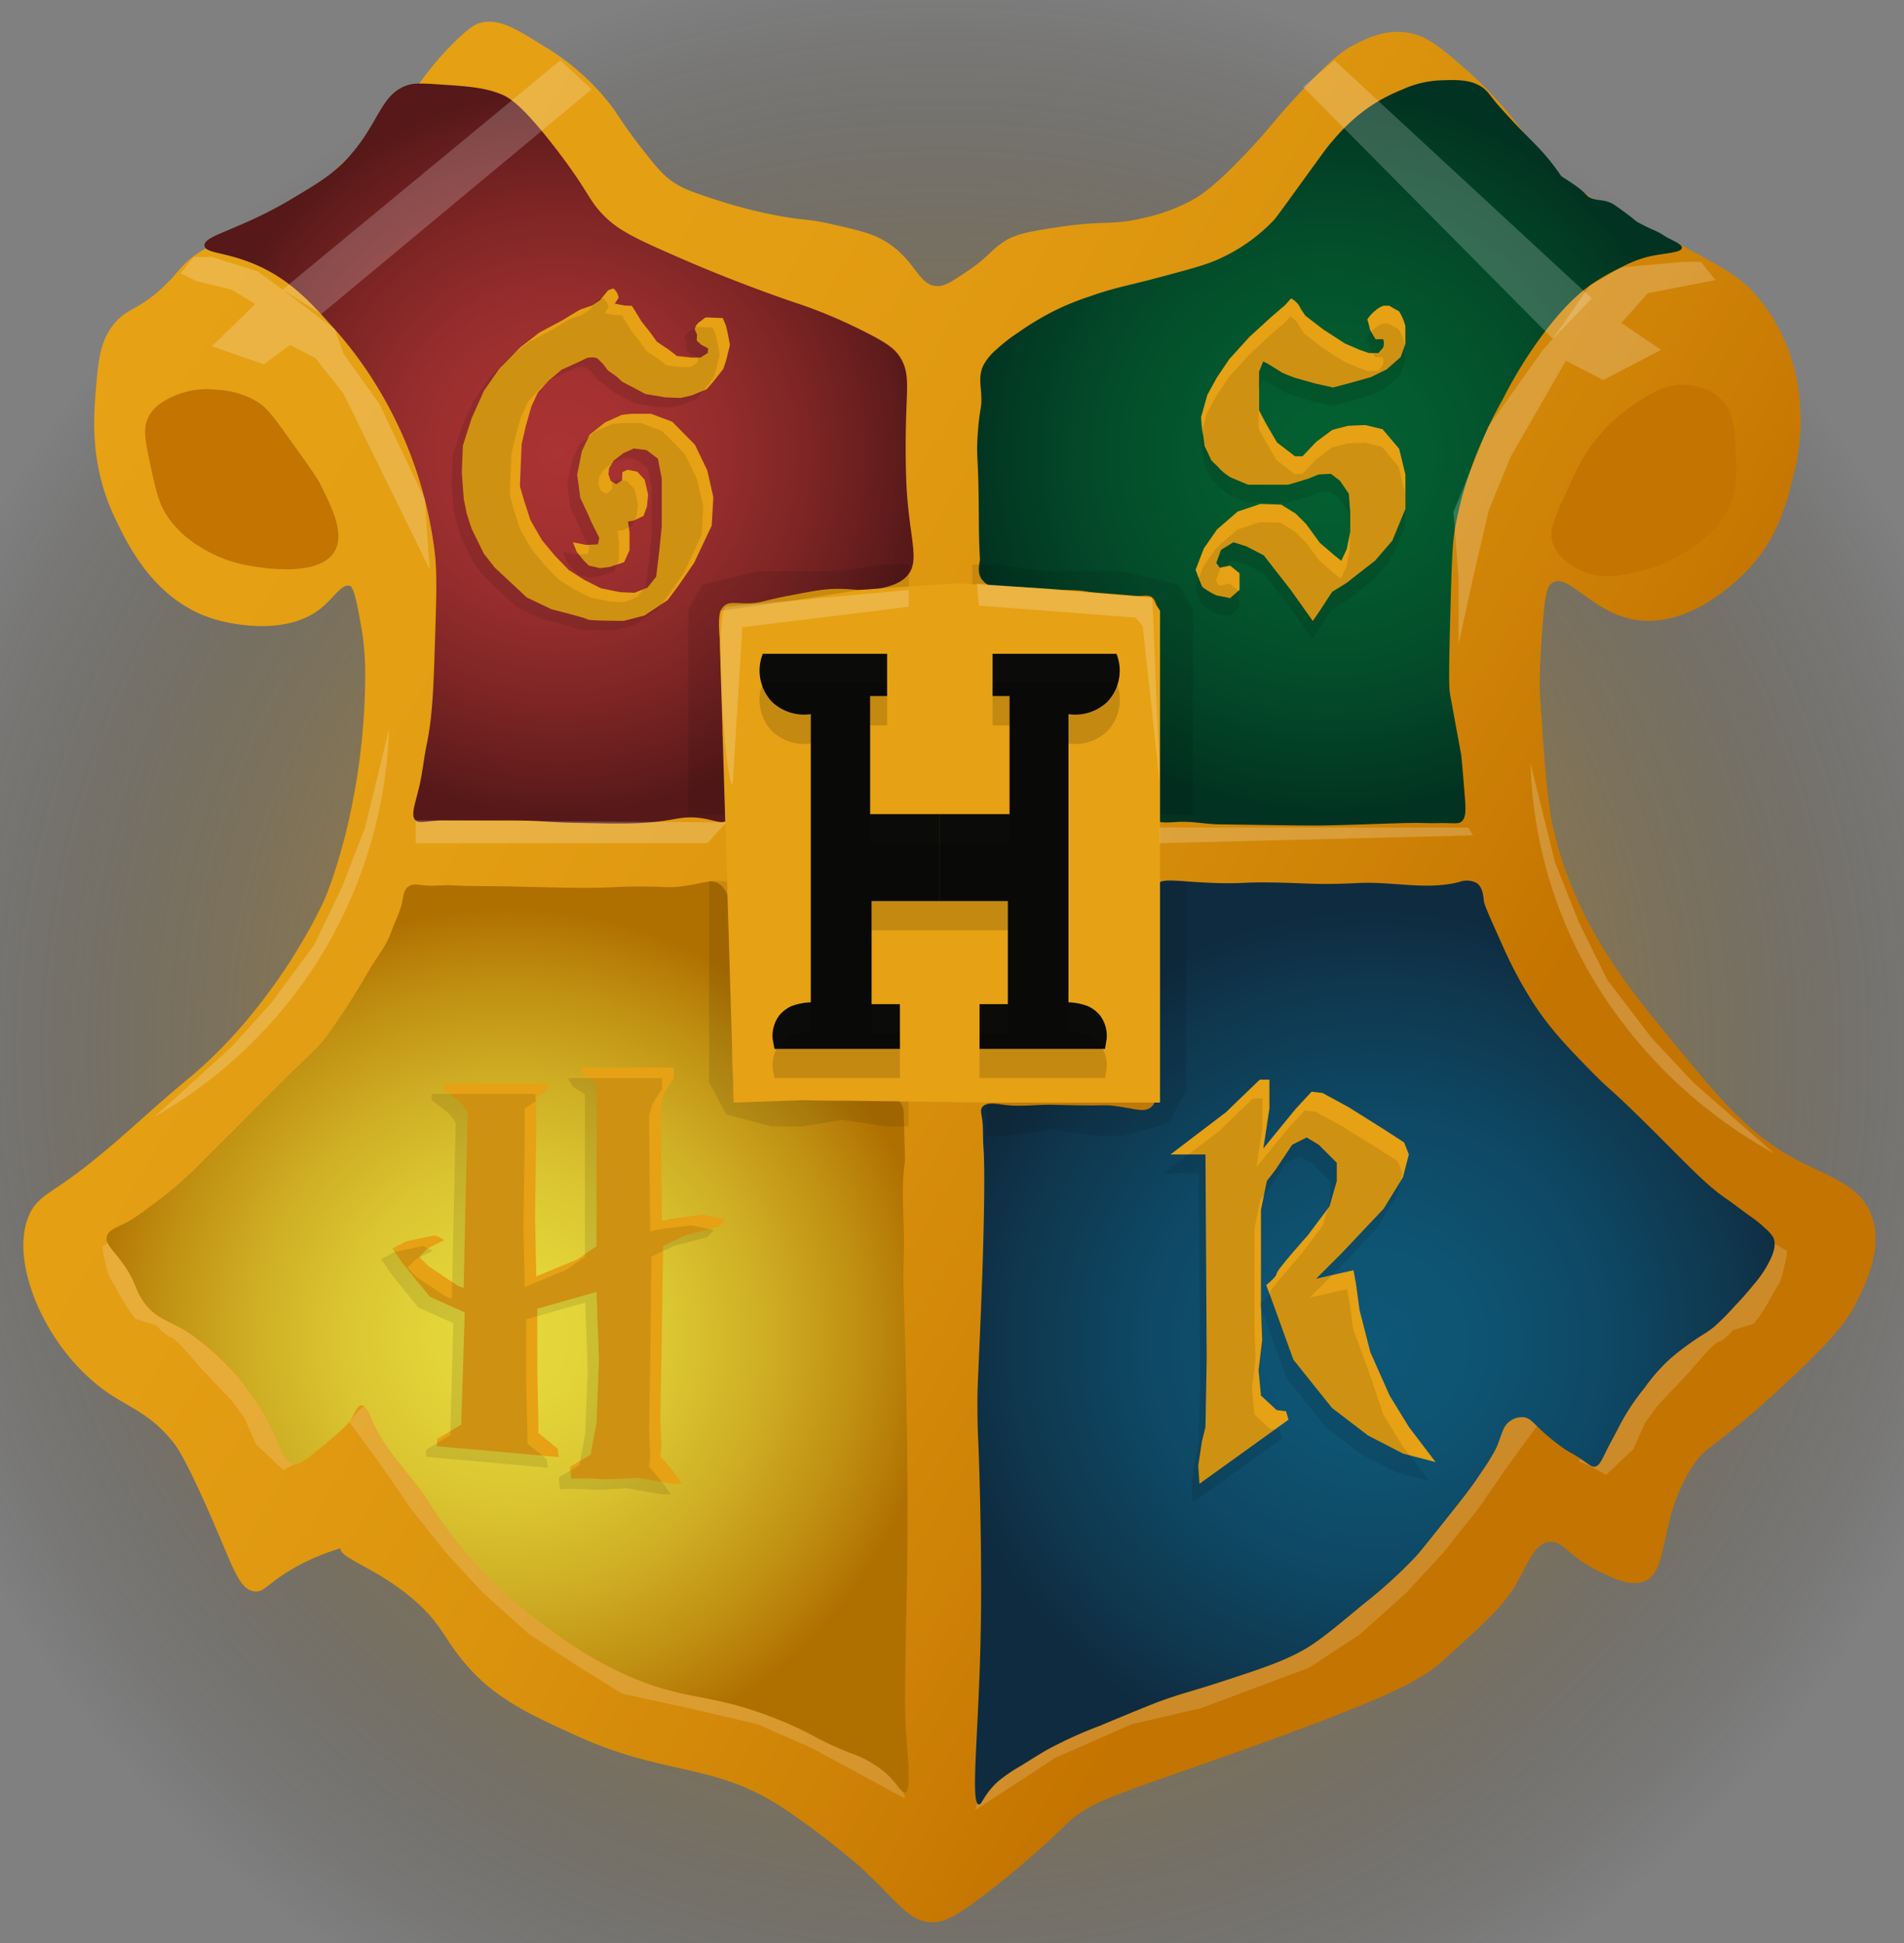 <svg xmlns="http://www.w3.org/2000/svg" xmlns:xlink="http://www.w3.org/1999/xlink" viewBox="0 0 403.19 411.32"><rect x="0" y="0" width="403.19" height="411.32" fill="#808080" stroke="none"/><defs><style>.cls-1{fill:url(#Ikke-navngivet_forløb_138);}.cls-2{fill:url(#Ikke-navngivet_forløb_93);}.cls-3{fill:url(#Ikke-navngivet_forløb_620);}.cls-4{opacity:0.1;}.cls-5{fill:url(#Ikke-navngivet_forløb_604);}.cls-13,.cls-6{fill:#fff;}.cls-6{opacity:0.16;}.cls-7{fill:url(#Ikke-navngivet_forløb_477);}.cls-8{fill:url(#Ikke-navngivet_forløb_556);}.cls-9{fill:#e6a114;}.cls-10{fill:#c47400;}.cls-11{fill:#0b0b09;}.cls-12{opacity:0.15;}.cls-13{opacity:0.2;}</style><radialGradient id="Ikke-navngivet_forløb_138" cx="131.08" cy="114.55" r="188.15" gradientTransform="translate(25.1 69.65) scale(1.33 1.33)" gradientUnits="userSpaceOnUse"><stop offset="0.2" stop-color="#d29415" stop-opacity="0.57"/><stop offset="0.3" stop-color="#c68b14" stop-opacity="0.54"/><stop offset="0.46" stop-color="#a37310" stop-opacity="0.45"/><stop offset="0.64" stop-color="#6a4b0b" stop-opacity="0.29"/><stop offset="0.85" stop-color="#1c1403" stop-opacity="0.08"/><stop offset="0.92" stop-opacity="0"/></radialGradient><linearGradient id="Ikke-navngivet_forløb_93" x1="17.36" y1="79.97" x2="383.89" y2="291.59" gradientUnits="userSpaceOnUse"><stop offset="0" stop-color="#e6a114"/><stop offset="0.27" stop-color="#e49e13"/><stop offset="0.48" stop-color="#dc940e"/><stop offset="0.66" stop-color="#d08407"/><stop offset="0.79" stop-color="#c47400"/></linearGradient><radialGradient id="Ikke-navngivet_forløb_620" cx="118.38" cy="95.98" r="76.7" gradientUnits="userSpaceOnUse"><stop offset="0" stop-color="#a33"/><stop offset="0.2" stop-color="#a53131"/><stop offset="0.43" stop-color="#972d2d"/><stop offset="0.68" stop-color="#7f2525"/><stop offset="0.94" stop-color="#5f1b1b"/><stop offset="1" stop-color="#561818"/></radialGradient><radialGradient id="Ikke-navngivet_forløb_604" cx="281.55" cy="95.88" r="76.81" gradientUnits="userSpaceOnUse"><stop offset="0" stop-color="#036031"/><stop offset="0.28" stop-color="#035b2f"/><stop offset="0.61" stop-color="#034d2a"/><stop offset="0.96" stop-color="#023622"/><stop offset="1" stop-color="#023221"/></radialGradient><radialGradient id="Ikke-navngivet_forløb_477" cx="291.13" cy="284.17" r="91.47" gradientUnits="userSpaceOnUse"><stop offset="0" stop-color="#0e5777"/><stop offset="0.25" stop-color="#0e5372"/><stop offset="0.54" stop-color="#0e4864"/><stop offset="0.85" stop-color="#0f364d"/><stop offset="1" stop-color="#0f2b3f"/></radialGradient><radialGradient id="Ikke-navngivet_forløb_556" cx="107.53" cy="283.01" r="90.85" gradientUnits="userSpaceOnUse"><stop offset="0" stop-color="#e5d93c"/><stop offset="0.17" stop-color="#e3d439"/><stop offset="0.38" stop-color="#dbc631"/><stop offset="0.6" stop-color="#cfae24"/><stop offset="0.83" stop-color="#bf8e11"/><stop offset="1" stop-color="#b07000"/></radialGradient></defs><g id="Lag_13" data-name="Lag 13"><ellipse class="cls-1" cx="198.98" cy="221.96" rx="252.72" ry="246.98"/></g><g id="Lag_3" data-name="Lag 3"><path class="cls-2" d="M34.79,60.52c3.14-3,3.45-4.29,6.55-6.54a32,32,0,0,1,7.85-3.93,91.34,91.34,0,0,0,14.41-7.2c1.65-1.08,1.81-1.36,13.09-12.44,8.81-8.66,8.87-8.65,9.82-9.82,3-3.7,4.72-6.65,9.17-11.13,3.93-4,5.34-4.43,5.89-4.58,3.9-1.11,7.51,1.08,13.09,4.58a50.8,50.8,0,0,1,14.4,12.44c2.1,2.72,2.57,4,6.55,9.16,3.85,5,5.25,6.27,6.55,7.21,2.27,1.63,4.59,2.42,9.16,3.92a106.51,106.51,0,0,0,12.44,3.28c6.75,1.32,7,.73,12.44,2,5.91,1.34,8.86,2,11.78,3.93,6.11,4,6.46,9,10.48,9.16,1.61.06,3.26-1.05,6.54-3.27,4-2.68,4.79-4.22,7.21-5.89C214.89,49.5,218,49,224,48.09c10.06-1.54,11.41-.28,18.33-2a38,38,0,0,0,10.47-3.93c1.37-.77,4.41-2.63,11.79-10.47,4.67-5,4.48-5.31,9.82-11.13,7.71-8.41,10.28-10,12.44-11.13,2.62-1.31,6.09-3.05,10.47-2.62,4.55.45,7.46,3,13.1,7.86a82.71,82.71,0,0,1,10.47,11.13c4,5,3.73,5.54,6.55,8.51,1.32,1.39,4.17,4.2,11.13,8.51,6.42,4,8,4.08,16.36,8.51s12.68,6.74,15.71,9.82a37.4,37.4,0,0,1,9.17,16.37,43.83,43.83,0,0,1,0,22.91c-1.33,5.65-3.38,14.36-11.13,21.6-2.2,2.06-11.6,10.83-22.26,9.17-9.25-1.45-14.19-9.94-17.67-7.86-1.07.64-1.47,2-2,7.86-.95,11.33-.65,15.71-.65,15.71,1,14.95,1.52,22.42,2.62,27.5C333.11,194.75,344.63,208.8,353,219c11.69,14.25,17.53,21.38,28.15,26.84,6.4,3.3,12.6,5.06,15.06,11.13,2.82,7-1.2,14.9-3.28,19-1.67,3.29-4.14,7-15.71,17.67-15.1,13.87-15.77,12-19,17-7.32,11.53-4.49,22.46-10.48,24.22-2.93.86-6.47-.93-9.82-2.62-5.84-2.95-7-6.19-9.82-5.89-3.17.33-4.55,4.62-7.2,9.16s-6.75,8.21-15.06,15.71c-4.88,4.41-10.54,7.75-45.82,20.3-25.54,9.08-29.22,9.69-34.7,15.06a190.62,190.62,0,0,1-15.06,13.09c-8.36,6.56-10.76,7.33-13.09,7.2-4.93-.27-7-4.38-15.06-11.78a170.73,170.73,0,0,0-14.4-11.13c-15.64-11.15-25.88-7.72-45.17-16.37-11.08-5-18-8.3-24.23-15.71-4.35-5.17-4.8-8.14-10.47-13.09-8-7-16.24-9.06-15.71-11.13.39-1.52,5.16-1.63,5.23-1.31s-7.28.91-15.71,5.89c-5.26,3.11-5.74,4.89-7.85,4.58-3.57-.51-4.54-5.89-11.13-20.29-3.87-8.45-5.21-10.25-5.89-11.13C32.11,299.44,27.57,298,23,294.89c-13.58-9.18-21.77-29-16.37-38.62C7.94,254,9.58,253,12.53,251c9.66-6.46,17.85-14.89,26.84-22.26,19.21-15.73,29-37.5,29.46-38.62,0,0,8.52-19.48,8.51-47.79a60.29,60.29,0,0,0-.65-8.51c-1.49-8.92-2.11-9.66-2.62-9.82-1.66-.52-3.28,2.4-5.89,4.58-7.63,6.36-20,3.25-22.26,2.62-13.06-3.63-18.9-15.91-21.6-21.61-5.41-11.39-4.51-21.55-3.93-28.15.48-5.48.9-9.55,3.93-13.09C27.22,65,29.45,65.66,34.79,60.52Z"/><path class="cls-3" d="M43.3,52c-.21-2.2,7.26-3.23,18.33-9.82,5.65-3.36,8.56-5.09,11.79-8.51,7-7.45,7-13.86,13.09-15.71,1.44-.44,3.58-.29,7.86,0,4.51.31,8.34.57,11.78,2,1.49.61,4.28,2,11.78,11.79,7.19,9.39,6.61,10.72,10.48,14.4,3.15,3,7.38,4.87,15.71,8.51,13.76,6,25.53,9.82,25.53,9.82a106.79,106.79,0,0,1,13.75,5.89c4.55,2.31,6.07,3.47,7.2,5.24,1.88,2.94,1.52,5.77,1.31,11.79-.23,6.81-.08,12.31,0,14.4.49,12.22,3.22,17.06,0,20.29-1.57,1.58-3.89,2.1-5.85,2.54-3.28.74-4.32,0-8.68,0-3,0-5.58.54-10.73,1.53-5.41,1.05-5.55,1.49-8.17,1.54s-4-.41-5.1.51c-1.37,1.14-1.22,3.3-1,6.64.2,3.57.27,7.15.51,10.72.6,9-.33,8.54.51,13.79.53,3.35.7,5,1,8.17.4,3.95.4,5.41-.51,6.12-1.11.86-2.62-.12-5.62-.51s-4.91.17-7.15.51c-5.35.83-10.34.7-19.4.51-6.28-.13-6.31-.45-12.77-.51H93.12c-3.23.22-4.34.66-5.1,0-1.1-1-.19-3.17.76-7.15.68-2.85.94-5.8,1.53-8.68,1.29-6.21,1.48-12,1.79-21.7s.47-14.42,0-18.89a87.46,87.46,0,0,0-12-35,82.83,82.83,0,0,0-9.19-12.51c-4.82-5.39-9-10.08-15.83-13.28S43.47,53.76,43.3,52Z"/><polygon class="cls-4" points="187.38 119.5 176.89 120.93 167.57 120.93 160.4 120.93 148.8 123.76 145.74 129.01 145.74 146.66 145.74 172.62 171.27 171.46 192.46 146.66 192.46 119.5 187.38 119.5"/><path class="cls-5" d="M208.27,77.27c-1,2-.65,3.89-.51,5.87.26,3.57-.39,3-.76,9.45-.26,4.39.14,3.44.25,14,.05,4.19,0,7,.26,11.75,0,.72-.66,2.53.25,4.08a5.14,5.14,0,0,0,2.81,2c2,.76,2.89.23,6.9.26,2.35,0,2.14.2,5.36.25,2.8,0,3-.08,4.85,0,2.54.13,2.45.41,5.87.77a45.33,45.33,0,0,0,7.4.51c1.33-.13,2.28-.35,3.07.26s.92,1.84,1,3.32c.48,7,.58,4.56.51,6.38-.5,12.47-.54,13.09-.51,14.81.07,3.77.35,4.11.22,7.17a44.73,44.73,0,0,1-.73,7.89,18.32,18.32,0,0,0-.51,4.34c0,2.11,0,2.52.25,2.81.87,1.2,3,.88,5.37.77,2.81-.14,5.61.46,8.42.51,12.94.2,19.41.3,22,.25,9.25-.17,17.71-.66,21.7-.51,1.36.05,2.72,0,4.09,0,2.51.05,3,.14,3.57-.25,1.13-.82,1-2.73.77-5.62-.64-8-.77-8.68-.77-8.68-1.51-8.19-2.26-12.28-2.3-12.51-.26-1.7-.35-2.84,0-16.34.37-14.26.56-16.21,1-18.9a78.24,78.24,0,0,1,3.32-12.51,96.75,96.75,0,0,1,6.9-15.06A93.43,93.43,0,0,1,328,69.1c4.14-5.22,7-7.46,8.68-8.68a43.85,43.85,0,0,1,6.64-3.83,24.66,24.66,0,0,1,5.87-2.3c3.47-.74,6.58-.78,6.94-1.7s-2.4-1.82-3.62-2.64c-1.73-1.16-2.15-1.06-4.68-2.38s0,0-5.79-4.09c-2.45-1.73-4.54-.52-6.26-2.38s-4.95-3.51-5.23-3.92c-4.36-6.29-5.94-6.62-13.19-14.8-2.19-2.48-2.38-3.58-4.88-4.66S306.38,17,305,17a21.76,21.76,0,0,0-8.17,2,36,36,0,0,0-7.15,3.83,39,39,0,0,0-7.4,6.89c-1.49,1.69-2,2.51-6.13,8.17-3.93,5.44-5.9,8.16-6.38,8.68a36.8,36.8,0,0,1-11.49,8.17c-2.6,1.25-6.16,2.19-13.28,4.09-6.71,1.78-8.78,2-14,3.83A57.14,57.14,0,0,0,222.83,66a60.75,60.75,0,0,0-7.15,4.34,33.44,33.44,0,0,0-4.6,3.57A11.44,11.44,0,0,0,208.27,77.27Z"/><polygon class="cls-4" points="210.98 119.5 221.47 120.93 230.79 120.93 237.96 120.93 249.56 123.76 252.62 129.01 252.62 146.66 252.62 172.62 227.09 171.46 205.9 146.66 205.9 119.5 210.98 119.5"/><path class="cls-6" d="M374.5,262.45l-1.42,1.62c-7.22,8.25-39.66,45.36-38.75,45.36s5.79,2.73,5.79,2.73l5.78-5.45,2.39-5.45,2.72-3.74,6.76-7.15s5.15-6.25,6.17-6.36,3.07-2.49,3.07-2.49l4.42-1.36c2.73-3.41,4.09-6.81,5.11-8.17s1.93-7.15,1.93-7.15"/><polyline class="cls-6" points="321.05 295.84 324.12 298.56 326.16 300.94 323.61 304.35 318.67 311.16 313.05 319.33 305.73 328.52 297.9 337.03 288.03 345.88 277.14 353.03 267.08 356.77 254.33 361.54 239.67 364.94 223.39 372.09 206.47 383.16 210.75 369.03 318.67 295.84"/><path class="cls-7" d="M244.78,187.41c1.23-1.81,4.25-.77,12.77-.51,5.92.18,5.3-.24,12.62-.1,6.57.13,9.07.53,17.51.1,7.14-.37,14.54,1.6,21.44-.25a4.42,4.42,0,0,1,3.58.25c1.3.91,1.41,2.77,1.53,3.83.1.87,1.43,3.81,4.08,9.7a89.91,89.91,0,0,0,6.13,11.49c3.57,5.57,7,9.16,12,14.3,4.43,4.56,3.81,3.45,10.72,10.21,8.44,8.25,13.59,14,18.13,17.11,1.92,1.3,3.71,2.77,5.62,4.08a21.56,21.56,0,0,1,2.81,2.3,8.25,8.25,0,0,1,1.79,2c.9,2-.49,4.52-1.54,6.39a26.23,26.23,0,0,1-2.81,3.83c-1.49,1.84-2.7,3.13-4.08,4.59a47.25,47.25,0,0,1-4.09,4.09c-1.71,1.41-2.13,1.39-4.85,3.32a49.71,49.71,0,0,0-4.59,3.57,38.68,38.68,0,0,0-5.36,6.13,46.7,46.7,0,0,0-5.37,8.17c-.81,1.64-1.74,3.21-2.55,4.85-1.11,2.26-1.58,3.41-2.55,3.57-.65.11-1-.3-2.81-1.53-2.29-1.56-2.19-1.21-4.09-2.55a46.24,46.24,0,0,1-3.83-3.06c-2.5-2.25-2.95-3.16-4.34-3.32a4.28,4.28,0,0,0-2.8.76c-1.75,1.17-1.76,3-3.07,5.88a39.75,39.75,0,0,1-2.81,4.59c-2.09,3.2-3.89,5.49-5.61,7.66-5.05,6.35-7.57,9.53-8.43,10.47a102.84,102.84,0,0,1-11.23,10.21c-6.18,5.13-9.27,7.69-12.26,9.45-4.52,2.64-9.39,4.23-19.15,7.4-6.25,2-7,2-12,3.83-1.35.5-5.07,2-12.51,5.11a89.69,89.69,0,0,0-10.72,4.85c-1.47.82-2.94,1.74-5.87,3.57a33.7,33.7,0,0,0-4.86,3.32c-3.06,2.78-3.39,5-4.08,4.85-1.62-.3-.31-12.45.26-29.87.05-1.78.2-6.56.25-12.76,0-2.95.06-10.13-.25-23.24-.3-12.17-.45-11-.52-16.59-.08-7.59.22-7.49,1-29.11,0,0,.78-21,.25-27.83-.14-1.87,0-3.77-.25-5.62-.2-1.23-.42-1.95,0-2.55.79-1.13,3.14-.71,4.59-.51,3.54.49,7.15-.1,10.72,0,11.74.33,10.14-.09,12.77.25,4.48.6,6.23,1.44,7.66.26s1.13-3,1-7.66c0-1.17.07-5.72.26-14.81.07-3.38.16-5.18.25-10.72.08-4.57.05-5.34,0-6.13C245,189.65,244,188.63,244.78,187.41Z"/><polygon class="cls-4" points="213.54 240.38 223.02 238.93 231.44 240.38 237.92 240.38 247.52 237.75 251.17 230.75 251.17 212.88 251.17 186.59 228.09 187.77 208.95 212.88 208.95 240.38 213.54 240.38"/><path class="cls-6" d="M25.57,261.45,27,263.07c7.23,8.25,39.67,45.36,38.76,45.36S60,311.16,60,311.16l-5.79-5.45-2.38-5.45-2.72-3.74-6.76-7.15s-5.16-6.25-6.18-6.36-3.06-2.49-3.06-2.49l-4.43-1.36c-2.72-3.41-4.08-6.81-5.1-8.17s-1.93-7.15-1.93-7.15"/><polyline class="cls-6" points="79.02 295.84 75.95 298.56 73.91 300.94 76.46 304.35 81.4 311.16 87.02 319.33 94.33 328.52 102.17 337.03 112.04 345.88 122.93 353.03 131.78 358.48 145.74 361.54 160.4 364.94 172.04 370.05 191.62 380.68 189.31 369.03 81.4 295.84"/><path class="cls-8" d="M152.36,187.16c1.56,1.09,2,3.22,2.29,4.34.37,1.61.13,2.45,0,5.36-.07,1.58,0,2.93,0,5.61.06,3.08.21,3.3.51,8.69.23,4.09.35,6.13.26,7.66-.19,3.26-.62,3.66-.51,6.38.1,2.38.47,3,.25,5.1-.14,1.47-.39,2,0,2.56s1.21.65,5.11.25c2.86-.28,3.4-.44,4.85-.51a35.76,35.76,0,0,1,4.85.26,75.25,75.25,0,0,0,9.71,0c2-.11,4.08-.12,6.12-.26,2.37-.16,3.66-.32,4.6.51s1,2.16,1,3.32c.17,6.12.26,9.17.26,9.19-1,6.49-.06,13.11-.26,19.66-.27,8.86.14,9.29.51,29.88.14,7.48.31,17.11.26,29.1-.07,14.48-.4,18.51-.51,35.75-.06,8.52,1.78,19,0,19.4-.82.19-1.5-1.87-4.35-4.34a22.88,22.88,0,0,0-7.4-4.08c-7.5-3-7.62-4-14.81-6.9-14.77-6-19.08-3.79-31.66-9.19a80,80,0,0,1-14.81-8.43c-3.49-2.41-17.77-12.46-27.32-27.82-4-6.4-10-11.65-12.76-18.64-.18-.46-1-2.57-2-2.56-.86,0-1.27,1.43-2.3,3.07-.75,1.18-2.3,2.51-5.36,5.1C63.68,310,62.93,310,62.48,310c-2.06-.32-3.1-3.31-3.83-5.1A53.13,53.13,0,0,0,40,282.13c-4.39-2.82-6.83-2.83-9.45-6.38-2.1-2.85-1.55-4.22-4.6-8.42-2.11-2.91-3.7-4.07-3.32-5.62.34-1.35,1.86-1.77,4.34-3.06,1.6-.84,3.71-2.43,7.92-5.62a82.78,82.78,0,0,0,8.42-7.66c5.05-5,8.49-8.45,11-11,12.54-12.69,12.35-11.71,15.07-15.32a153.24,153.24,0,0,0,8.68-13.53c2.13-3.56,3.74-5.3,4.85-8.43.75-2.13,1.87-4.16,2.3-6.38.23-1.22.34-2.39,1.27-3.06s1.91-.41,3.32-.26c2,.21,3.92-.09,5.88,0,4.5.21,9,.15,13.53.26,11.69.28,13.84.3,16.85.25,3.2,0,4.06-.21,7.66-.25,7.47-.1,7.13.35,10.21,0C148.82,187.11,150.53,185.88,152.36,187.16Z"/><polygon class="cls-4" points="187.79 238.43 178.31 237.03 169.88 238.43 163.41 238.43 153.81 235.88 150.16 229.11 150.16 211.81 150.16 186.37 173.23 187.51 192.38 211.81 192.38 238.43 187.79 238.43"/><path class="cls-9" d="M152.59,129.28l15.09-2.12,14.44-2.3s19.26-1.45,21.3-1.37,18.38,1.11,18.38,1.11l22,1.79,1.85,2.89V233.37H209l-38.81-.51-14.81.51-3.06-101.11Z"/><path class="cls-10" d="M70.85,116.71c2.22-3.75-.57-9.33-3.06-14.3-.7-1.39-2.68-4.16-6.64-9.7s-4.94-6.59-6.64-7.66a18.34,18.34,0,0,0-8.68-2.55,17.1,17.1,0,0,0-8.17,1c-1.76.71-4.62,1.87-6.13,4.59-1.4,2.53-.76,5.43.51,11.24,1.08,4.9,1.62,7.35,3.58,10.21a21.71,21.71,0,0,0,6.64,6.13A28.42,28.42,0,0,0,53,119.77C55.67,120.22,67.6,122.22,70.85,116.71Z"/><path class="cls-10" d="M328.72,114.67c-.7-2.43.55-5.23,3.07-10.73,2.19-4.79,3.29-7.18,5.61-10.21a36.38,36.38,0,0,1,8.69-8.17c3.51-2.31,6.27-4.13,10.21-4.08,1,0,5.17,0,8.17,3.06,2.6,2.61,2.79,5.92,3.06,10.72.25,4.24.5,8.66-2,13.28-2.12,3.86-5.12,5.92-7.66,7.66a31.34,31.34,0,0,1-10.21,4.6c-4.08,1-8.36,2-12.77,0C333.77,120.29,329.82,118.47,328.72,114.67Z"/><path class="cls-11" d="M163.62,219.92a7.24,7.24,0,0,1,1.4-5,7.08,7.08,0,0,1,2.68-2,12.82,12.82,0,0,1,4-.77h0v-61a9.9,9.9,0,0,1-8.17-2.55,9.6,9.6,0,0,1-2-10.21h26.32v8.93h-3.6v25H199v18.39H184.56v21.83h6V222H164Z"/><path class="cls-11" d="M234.34,219.92a7.19,7.19,0,0,0-1.4-5,7.08,7.08,0,0,0-2.68-2,12.77,12.77,0,0,0-4-.77h0v-61a9.9,9.9,0,0,0,8.17-2.55,9.6,9.6,0,0,0,2-10.21H210.19v8.93h3.6v25H199v18.39h14.43v21.83h-6V222H234Z"/><path class="cls-12" d="M163.62,226.13a7.24,7.24,0,0,1,1.4-5,7.08,7.08,0,0,1,2.68-2,12.82,12.82,0,0,1,4-.77h0v-61a9.9,9.9,0,0,1-8.17-2.55,9.6,9.6,0,0,1-2-10.21h26.32v8.93h-3.6v25H199V196.9H184.56v21.83h6v9.44H164Z"/><path class="cls-12" d="M234.34,226.13a7.19,7.19,0,0,0-1.4-5,7.08,7.08,0,0,0-2.68-2,12.77,12.77,0,0,0-4-.77h0v-61a9.9,9.9,0,0,0,8.17-2.55,9.6,9.6,0,0,0,2-10.21H210.19v8.93h3.6v25H199V196.9h14.43v21.83h-6v9.44H234Z"/></g><g id="highlights"><polygon class="cls-13" points="275.93 18.39 328.82 71.72 337.08 63.15 282.57 12.77 275.93 18.39"/><polygon class="cls-13" points="59.83 61.31 68 66.5 125.29 18.9 118.65 12.77 59.83 61.31"/><polygon class="cls-13" points="206.91 123.49 207.25 128.18 240.44 130.73 241.97 132.52 245.61 165.92 244.02 126.55 206.91 123.49"/><path class="cls-13" d="M153.63,128.43c-2.42,1.82-.06,38.2,1.53,37.53l2.05-33.19,35.23-4.34v-3.57Z"/><polygon class="cls-13" points="245.55 175.16 245.55 178.47 311.93 176.81 310.91 175.16 245.55 175.16"/><polygon class="cls-13" points="88.02 173.62 88.02 178.47 149.8 178.47 153.81 174.07 88.02 173.62"/><path class="cls-13" d="M82.4,154.22a98.78,98.78,0,0,1-13,45.7,98.89,98.89,0,0,1-36.77,36.51l7.66-6.89,8.94-8.17,8.3-9.19,9.06-12.26,5.87-12.25,4.85-12.51Z"/><path class="cls-13" d="M324.1,161.53a94.9,94.9,0,0,0,13.31,45.82A102.06,102.06,0,0,0,375.8,244.2l-8-7L358.46,229l-8.66-9.27-9.44-12.34-6.07-12.3-5-12.56Z"/><polyline class="cls-13" points="59.83 61.31 54.57 57.45 44.87 54.39 41.04 54.39 38.23 57.85 41.55 59.5 49.03 61.31 54.06 64.35 44.87 73.28 55.85 77.11 61.46 73.03 66.82 75.84 72.7 83.24 90.99 120.5 89.95 105.68 80.36 85.54 72.7 74.81 70.91 69.71"/><polyline class="cls-13" points="336.7 60.42 343.34 56.59 356.61 55.41 360.19 55.41 363.25 59.28 348.95 62.05 343.33 68.35 351.76 74.05 339.5 80.43 331.59 76.35 319.85 96.77 315.25 108.01 311.93 122.31 308.87 136.35 308.87 122.56 307.78 108.39 315.19 90.27 326.74 74.05 328.82 71.72"/></g><g id="bogstaver"><path class="cls-9" d="M149.93,73.72,148.54,73l-1-.91.06-1.3-.5-1.1a2.84,2.84,0,0,1,.81-1.38c.89-.62,1.35-1.14,1.68-1.13l2.06.08,1.4.06.7,1.65.37,1.65.45,2.4-.79,3.23-.61,1.82-2.06,2.64-1.48,1.68-3.09,1.28-2.41.56-3.26-.13-4.2-.71-4.9-2.59-1.25-1.13-1.8-1.27-1-1.34-1-1c-.51-.67-2.37-.31-2.37-.31l-2.55,1.2-2.87,1.3-2.7,2.28L113.93,83l-1.42,3.09-1.14,4L110.46,94l-.17,4.12-.19,4.77.86,3,1.36,4.19,2.43,4.22,2.8,3.37,2.92,3,3.29,2.08,3.51,1.77,4.09.82,3,.12,2.76-1.09,1.83-2.31.64-5.3.54-5.3v-5.21l0-5-.81-4.16-2.42-1.83-2.71-.33-2.21,1-2,1.55L129,99.06l-.16,1.3.49,1.43,1.17.7,1.22-.82.07-1.74,1.11-.5,2.05.41,1.56,1.69.74,3.18L137,107.2l-.73,2-2.1,1-1.2.17.34,2.3,0,3.8L132.16,119,129.08,120l-2,.25-2.37-.53-1.15-1.13-1.44-1.8-.79-2,2.8.54,2.5-.11.27-1.4s-1.81-3.55-1.91-3.88-2.1-4.54-2.1-4.54l-.67-4.91,1-5L124.87,92l3.26-2.59,3.54-1.6s2.07-.24,2.39-.23,3.8,0,3.8,0l4.5,1.69,4.8,4.87,2.61,5.42,1.29,5.7-.35,6L147,119.11l-3.11,4.54L141.4,127l-4.91,3.28-4.39,1.13s-7.39,0-7.7-.31-7.63-2.15-7.63-2.15l-5.22-2.49-6.8-6.35-2.28-2.91-2.61-5.32-1-3.08-.64-3.07-.43-5.66.23-5.75,1.86-5.79,2.63-5.87L105.77,78l4.42-4.49,4-3.1,5.1-2.73s3.23-2,3.56-2.14,2.54-.87,2.54-.87l1.67-1.13,1.71-2.1,1.1-.39A3,3,0,0,1,131,63l-.81,1.27,2,.4,1.63.07L135.82,68l1.86,2.35,1.44,2,2.44,1.62,1.79,1.38,3,.33,2,0,1.56-1Z"/><path class="cls-9" d="M99,235.41a11.75,11.75,0,0,0-1.78-2.3l-3.32-2.55v-1.28h21.95v1.53l-2.29,1.53V239l-.26,18.39.26,12.76,8.68-3.57,4.08-2.81V229.28l-2.55-1.53-1-1.79h19.91v2.3l-2,3.06-.77,2.56.26,24.51,2.55-.51,6.13-.77,4.85,1-1.53,1.53-6.89,1.79-4.86,2.3L140.08,287l-.26,13.53.26,5.37-.26,2.29,2.81,3.32,1.79,2.56h-2L135,312.77s-7.15.51-8.17.25a45.21,45.21,0,0,0-5.87,0l-.26-2.55,4.35-2.55,1.27-6.64.51-13.53-.51-14.3L113.78,277v13.54L114,301v2.3l4.08,3.32.26,1.79-25.79-2.3V304.6l5.11-3.06.76-23.75-7.4-3.32-5.62-6.89-2.3-3.32L86,262.73l6.13-1.28,2,1-3.57,1.79-1.79,1.79,2,2,6.13,4.08,1.28.51Z"/><path class="cls-4" d="M96.51,237.69a11.32,11.32,0,0,0-1.79-2.3l-3.32-2.56v-1.27h22v1.53l-2.3,1.53v6.64l-.26,18.38.26,12.77,8.68-3.58,4.09-2.8V231.56L121.27,230l-1-1.79h19.92v2.3l-2,3.06-.76,2.55.25,24.51,2.56-.51,6.12-.76,4.85,1-1.53,1.53-6.89,1.79-4.85,2.3-.26,23.23-.25,13.53.25,5.36-.25,2.3,2.81,3.32,1.78,2.55h-2l-7.4-1.27s-7.15.51-8.17.25a45.35,45.35,0,0,0-5.88,0l-.25-2.55,4.34-2.55,1.28-6.64.51-13.53-.51-14.3-12.52,3.57v13.53l.26,10.47v2.3l4.09,3.32.25,1.79-25.79-2.3v-1.53l5.11-3.07L96,280.07l-7.41-3.32L83,269.86l-2.29-3.32,2.8-1.54,6.13-1.27,2,1-3.58,1.79-1.79,1.78,2,2.05,6.12,4.08,1.28.51Z"/><path class="cls-9" d="M304,309.46l-6.89-1.79-7.41-3.83L282.06,298l-8.17-10.21-4.34-12L268.14,272c1-.81,2.18-1.93,2.18-2.39,0-.77,6.64-8.17,6.64-8.17l4.59-6.13,1.53-5.36v-3.83l-3.83-3.83-2.55-1.53-3.06,1.53-3.58,5.36-1.78,2.3-.26,1.22-1,4.91v20.42l.25,7.15-.76,6.38.51,5.36,3.32,3.07,2,.25.51,1.79L254,314.05l-.26-3.83.77-5.1.76-3.07.26-14.55-.26-43.15h-7.4l11.74-8.94,7.15-6.89h2.05v6.13l-1.28,8.42,6.89-8.42,3.32-3.58,2.3.26,5.62,3.06L293,239l4.34,2.81,1,2.55-1.27,4.85L293,255.84l-8.93,9.45-5.37,5.36,7.92-1.79.51,2.81.77,5.62,2.29,8.93,4.09,9.19,4.08,6.64Z"/><path class="cls-9" d="M291.9,74.72l1-1.17a2.72,2.72,0,0,0,0-1.75h-1.61c-.73-1.17-1.17-2-1.17-2a20.16,20.16,0,0,0-.58-2.19,7.59,7.59,0,0,1,1.74-1.9,4.63,4.63,0,0,1,1.75-1h1.18c1.17.73,2.05,1.17,2.05,1.17A11.2,11.2,0,0,1,297.6,69v3.8l-1,2.78-3,2.63-3.29,1.61-4.68,1.31-3.36.88-3.95-.88L274.36,80a30.29,30.29,0,0,1-2.92-1.16c-.44-.3-3.07-1.91-3.07-1.91l-.88-.43-.87,2.19v8.18l1.46,2.78,2.34,4,1.9,1.46,1.9,1.46h1.6l2.93-3.07L282.11,91l3.36-.88,3.66-.15,3.65.88L296.29,95l1.31,5.41v7.31l-2.77,6.72-3.66,4.24-6,4.68-3.07,1.9-2.48,3.8L278,131.44l-4.68-6.58-5.7-7.31-3.66-1.9-2.77-.88-2.63,1.61-1,2.78.73,1,2.2-.44,2,1.61v3.51l-2,1.75-2.93-.58a17.43,17.43,0,0,1-2.92-1.75c-.29-.44-1.46-3.66-1.46-3.66l1.75-4.53,2.78-4,4.38-3.8,4.83-1.61,4.38.15,3.07,1.9,2.2,2.19,2.92,4,3.07,2.63,1.46,1.17,1.17-2.48.73-3.66v-4.24l-.29-3.8-1.9-2.78-1.9-1.46-2.63.15s-2.05.88-2.49,1-3.94,1.17-3.94,1.17h-8.48s-3.07-1.31-3.51-1.46a11.61,11.61,0,0,1-2.63-2.05c-.29-.43-1.61-1.46-1.76-1.9s-1.31-2.77-1.31-2.77-.29-2.49-.44-2.93a31.21,31.21,0,0,1-.29-3.21l1.31-4.68,2-3.66L260.33,76l4.24-4.68L269,67.27l2.2-1.9.87-.73,1.32-1.47a4.26,4.26,0,0,1,2.05,2.2l1,1.46,3.8,2.92,4.53,2.93L287.81,74l2.05.73Z"/><path class="cls-4" d="M291.8,78.51l1-1.17a2.72,2.72,0,0,0,0-1.75h-1.61c-.73-1.17-1.17-2-1.17-2a17.4,17.4,0,0,0-.58-2.19,7.59,7.59,0,0,1,1.74-1.9,4.73,4.73,0,0,1,1.75-1h1.18c1.17.74,2.05,1.17,2.05,1.17a11.5,11.5,0,0,1,1.32,3.22v3.8l-1,2.78-3,2.63-3.29,1.61-4.68,1.31-3.36.88-3.95-.88-3.95-1.17a28.31,28.31,0,0,1-2.92-1.17c-.44-.29-3.07-1.9-3.07-1.9l-.88-.43-.87,2.19v8.18L268,93.42l2.34,4,1.9,1.46,1.9,1.46h1.61l2.92-3.07L282,94.74l3.36-.88,3.66-.15,3.65.88,3.51,4.24,1.32,5.41v7.31l-2.78,6.72-3.66,4.24-6,4.68-3.07,1.9-2.48,3.8-1.61,2.34-4.68-6.58-5.7-7.31-3.65-1.9-2.78-.88-2.63,1.61-1,2.78.74,1,2.19-.44,2,1.61v3.51l-2,1.75-2.93-.58a16.92,16.92,0,0,1-2.92-1.76c-.29-.43-1.46-3.65-1.46-3.65l1.75-4.53,2.78-3.95,4.39-3.8,4.82-1.61,4.38.15,3.07,1.9,2.2,2.19,2.92,3.95,3.07,2.63,1.46,1.17,1.17-2.49.73-3.65v-4.24l-.29-3.8-1.9-2.78-1.9-1.46-2.63.15s-2.05.87-2.49,1-3.94,1.17-3.94,1.17h-8.48s-3.07-1.32-3.51-1.46a11.61,11.61,0,0,1-2.63-2c-.29-.44-1.61-1.46-1.75-1.9S255,98.24,255,98.24s-.29-2.48-.44-2.92a31.21,31.21,0,0,1-.29-3.21l1.31-4.68,2-3.66,2.63-3.94,4.24-4.68,4.39-4.09,2.19-1.9.88-.74L273.23,67a4.26,4.26,0,0,1,2,2.2l1,1.46,3.8,2.92,4.53,2.92,3.07,1.32,2.05.73Z"/><path class="cls-4" d="M147.77,75.73l-1.39-.7-1-.91.06-1.31-.5-1.1a2.84,2.84,0,0,1,.81-1.38c.89-.62,1.35-1.14,1.68-1.13l2.06.08,1.41.06.69,1.66.37,1.64.45,2.41-.78,3.22L151,80.1l-2.06,2.63-1.48,1.68-3.09,1.29-2.41.55-3.26-.13-4.2-.71-4.89-2.58-1.26-1.14-1.8-1.27-1-1.34-1-1c-.51-.67-2.37-.31-2.37-.31L119.51,79l-2.87,1.3-2.7,2.28-2.17,2.52-1.42,3.09-1.14,4L108.3,96l-.17,4.12-.19,4.77.86,3,1.36,4.18,2.44,4.22,2.79,3.37,2.92,3,3.29,2.08,3.51,1.77,4.09.82,3,.12,2.76-1.09,1.83-2.31.64-5.3.54-5.3v-5.21l0-5-.81-4.16-2.42-1.83L132,96.93l-2.21,1-2,1.55-.94,1.59-.16,1.3.49,1.43,1.17.7,1.22-.82.07-1.74,1.11-.49,2.05.4,1.56,1.69.74,3.18-.32,2.49-.73,2-2.1,1-1.2.17.34,2.3,0,3.8L130,121,126.92,122l-2,.25-2.37-.53-1.15-1.13L120,118.83l-.79-2,2.8.55,2.5-.12.27-1.4s-1.81-3.55-1.91-3.88-2.1-4.54-2.1-4.54l-.67-4.91,1-5L122.71,94,126,91.37l3.54-1.6s2.07-.24,2.39-.23,3.8,0,3.8,0l4.5,1.7,4.8,4.86,2.61,5.42,1.29,5.7-.35,6-3.68,7.89-3.11,4.55L139.24,129l-4.91,3.28-4.39,1.13s-7.39,0-7.7-.31-7.63-2.15-7.63-2.15l-5.22-2.49-6.8-6.35-2.28-2.91-2.61-5.32-1-3.08-.64-3.07-.43-5.66.23-5.75,1.86-5.79,2.63-5.86,3.22-4.65,4.42-4.5,4-3.1,5.1-2.72s3.23-2,3.56-2.14,2.54-.88,2.54-.88l1.67-1.13,1.71-2.1,1.1-.39A3,3,0,0,1,128.86,65l-.81,1.27,2,.41,1.63.06L133.66,70l1.86,2.35,1.44,2,2.44,1.62,1.79,1.38,3,.33,2,0,1.56-1Z"/><path class="cls-4" d="M302.63,313.46l-6.89-1.79-7.41-3.83L280.67,302l-8.17-10.21-4.34-12L266.75,276c1-.81,2.18-1.93,2.18-2.39,0-.77,6.64-8.17,6.64-8.17l4.59-6.13,1.53-5.36v-3.83l-3.83-3.83-2.55-1.53-3.06,1.53-3.58,5.36-1.78,2.3-.26,1.22-1,4.91v20.42l.25,7.15-.76,6.38.51,5.36,3.32,3.07,2,.25.51,1.79-18.89,13.53-.26-3.83.77-5.1.76-3.07.26-14.55-.26-43.15h-7.4l11.74-8.94,7.15-6.89h2v6.13l-1.28,8.42,6.89-8.42,3.32-3.58,2.3.26,5.62,3.06,7.4,4.6L296,245.8l1,2.55-1.27,4.85-4.09,6.64-8.93,9.45-5.37,5.36,7.92-1.79.51,2.81.77,5.62,3.29,8.93,3.09,9.19,4.08,6.64Z"/></g></svg>